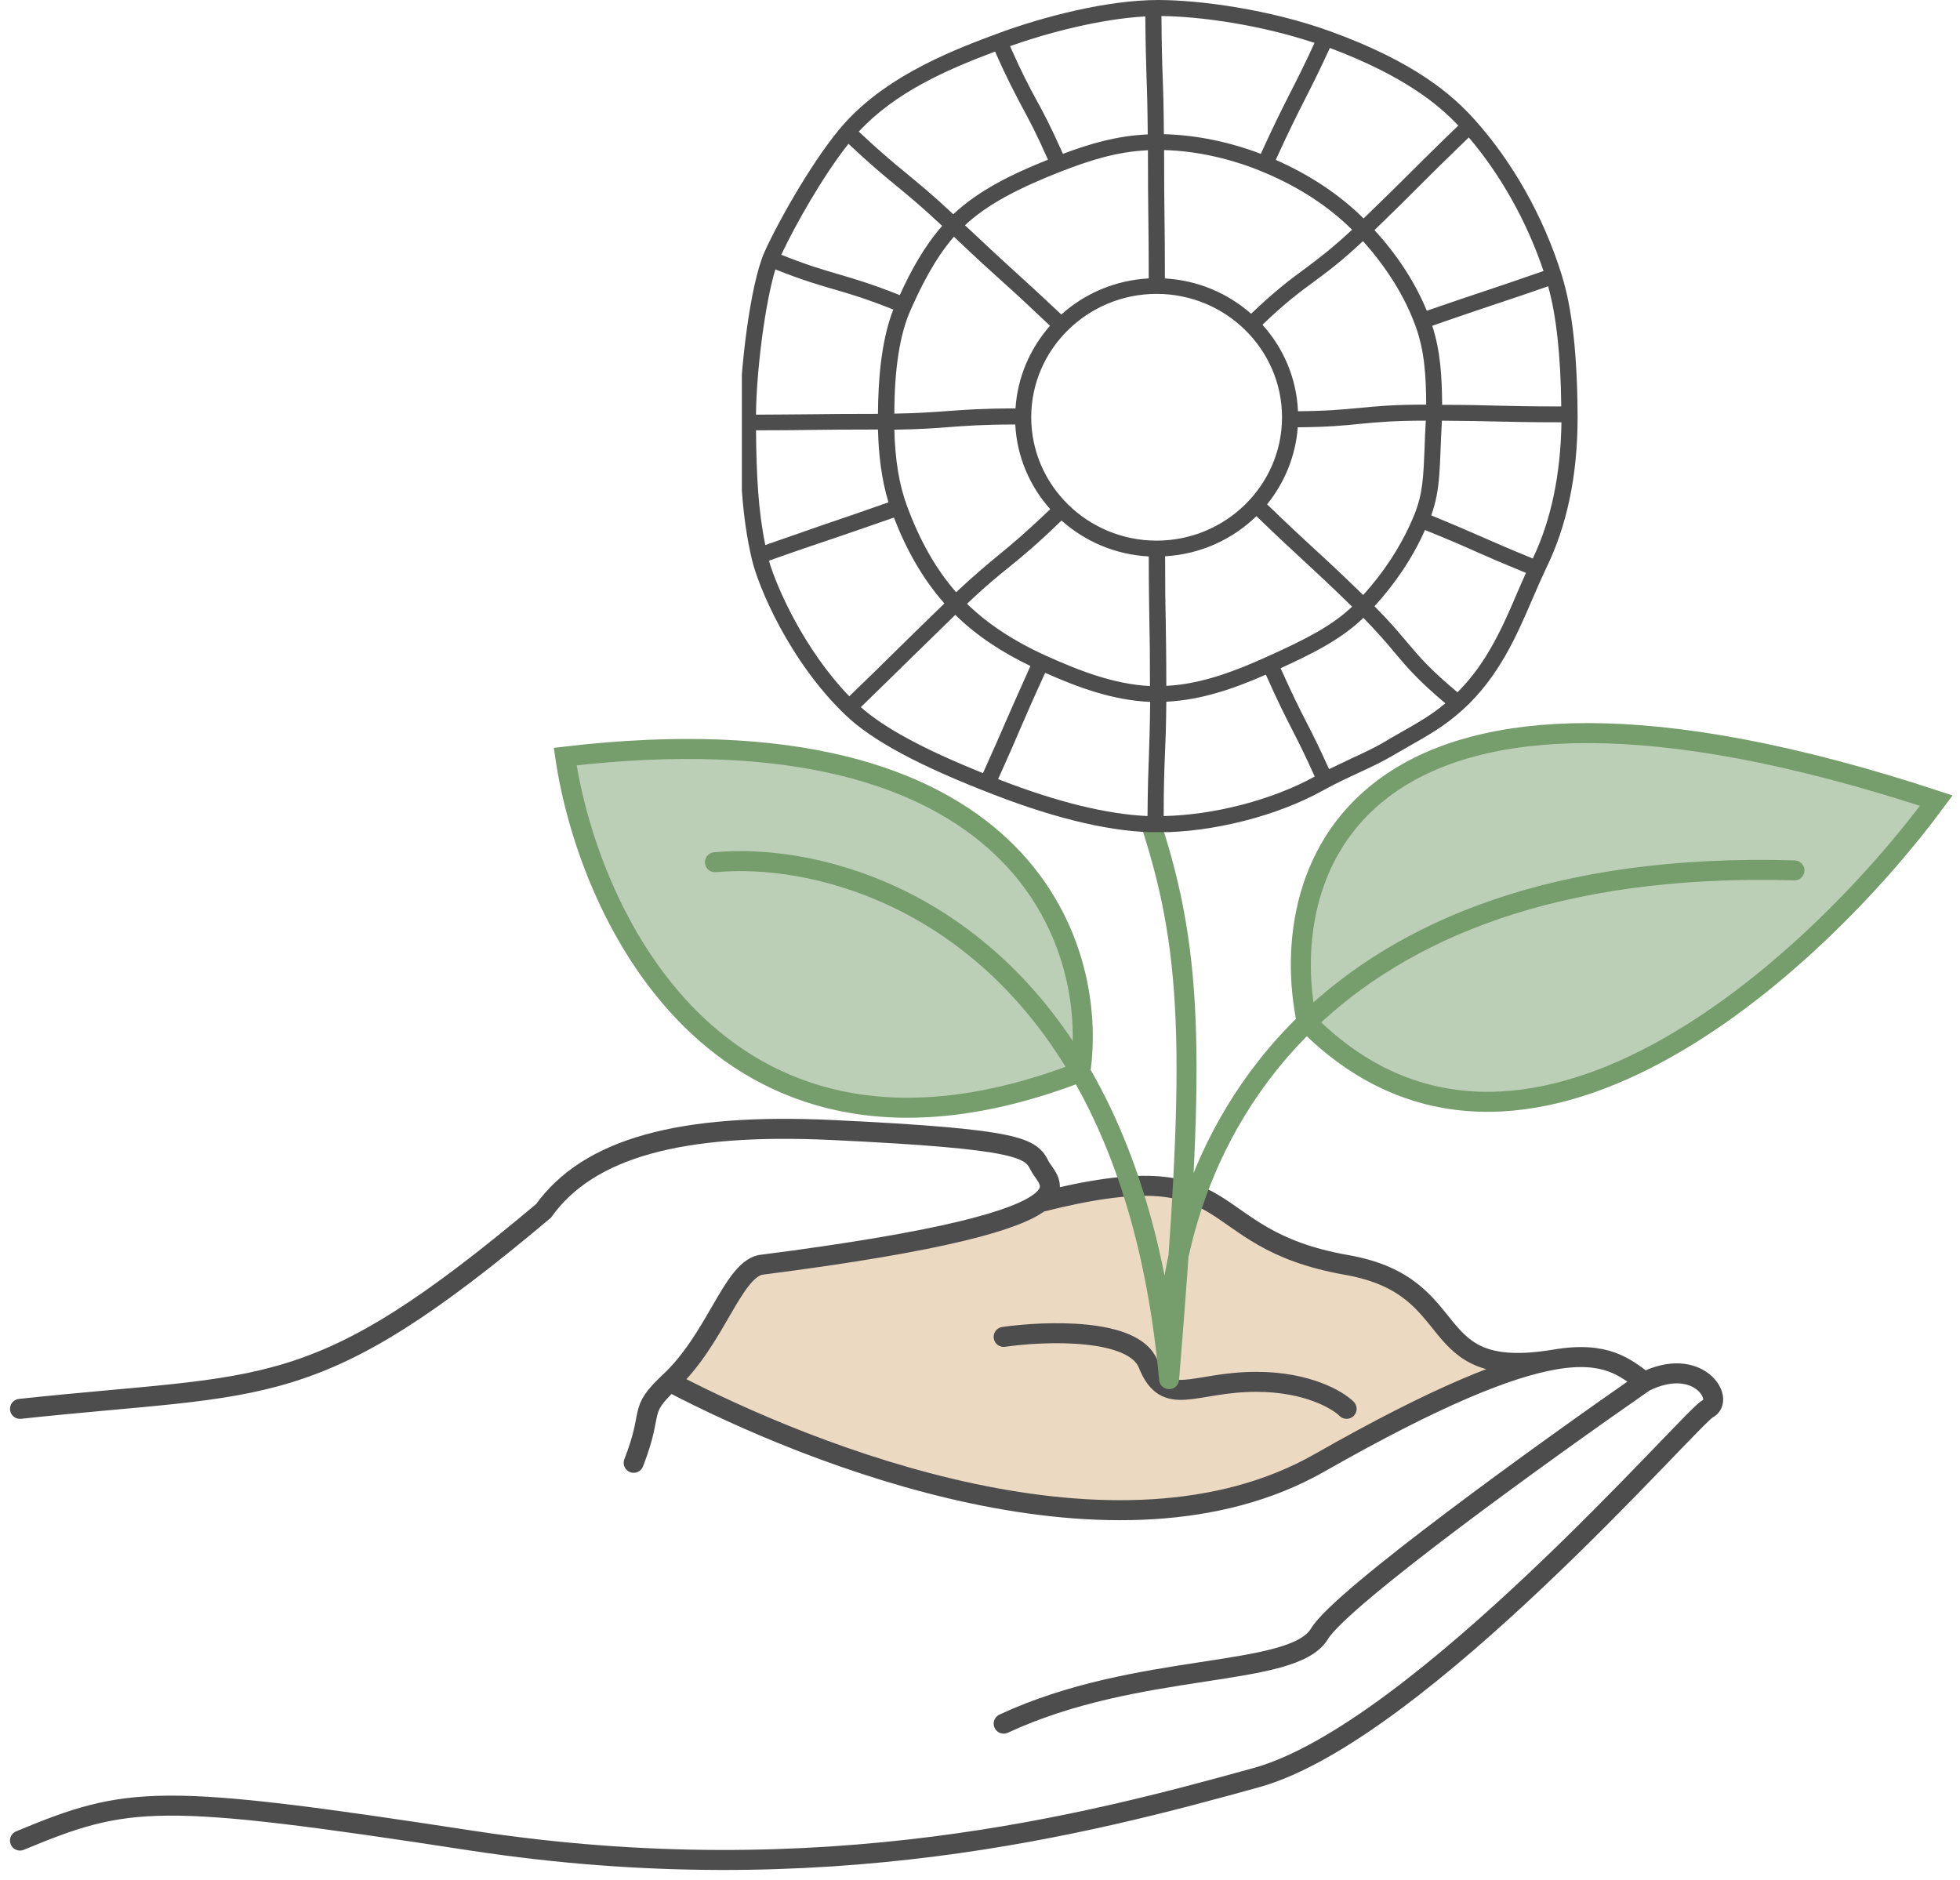 <svg width="98" height="94" fill="none" xmlns="http://www.w3.org/2000/svg">
  <path d="M33.489 69.094c2.289-2.144 3.109-5.497 4.513-5.846 9.342-1.194 12.835-2.261 13.988-3.134 10.379-2.637 7.671 1.784 15.342 3.134 6.137 1.079 3.61 5.846 10.379 4.733-2.279.396-5.82 1.793-11.732 5.16-10.093 5.748-25.332-.3-32.489-4.048z" fill="#ECD9C2"/>
  <path d="M1 70.444c12.533-1.349 14.62-.18 26.172-9.894 2.256-3.148 6.859-4.407 14.44-4.048 9.476.45 9.927.9 10.379 1.799.212.422 1.019 1.042 0 1.813M31.684 73.142c1.053-2.7.169-2.515 1.805-4.048m0 0c2.289-2.144 3.109-5.497 4.513-5.846 9.342-1.194 12.835-2.261 13.988-3.134m-18.501 8.98c7.157 3.748 22.396 9.796 32.489 4.048 5.912-3.367 9.453-4.765 11.732-5.16m4.512 1.113c-4.964 3.448-15.162 10.793-16.245 12.592-1.354 2.249-9.025 1.349-15.793 4.497m32.038-17.089c2.707-1.349 4.061.899 3.159 1.349-.807.402-14.44 16.19-22.562 18.438-8.306 2.3-21.66 5.846-39.258 3.148-15.703-2.408-17.147-2.249-22.562 0m81.223-22.936c-.96-.718-1.921-1.563-4.512-1.113m0 0c-6.769 1.113-4.242-3.654-10.379-4.733-7.671-1.349-4.964-5.77-15.342-3.134m-1.805 6.731c2.106-.3 6.498-.45 7.22 1.349.902 2.249 2.256.899 5.415.899 2.527 0 4.061.899 4.512 1.349" stroke="#4D4D4D" stroke-linecap="round"/>
  <path d="M58.454 68.959c-.129-1.78-.013-3.913.474-6.176.835-3.879 2.761-8.141 6.41-11.67-1.597-7.673 2.462-20.632 31.477-11.082-6.035 8.188-20.779 21.869-31.477 11.082-3.649 3.529-5.574 7.791-6.41 11.67-.129 1.868-.288 3.915-.474 6.176-.592-6.582-2.239-11.589-4.439-15.36-17.76 6.86-24.571-7.655-25.756-15.77 22.829-2.675 26.683 9.399 25.756 15.77 2.2 3.771 3.847 8.777 4.439 15.36z" fill="#BBCEB6"/>
  <path d="M58.454 68.959c-.35-4.832 1.107-12.258 6.884-17.846m-6.884 17.846c1.28-15.564 1.284-21.008-.872-27.659m.872 27.659c-.592-6.582-2.239-11.589-4.439-15.36m35.708-10.079c-11.974-.349-19.638 3.002-24.384 7.593m-29.591-8.001c4.738-.44 13.055 1.554 18.268 10.487m11.323-2.486c-1.597-7.673 2.462-20.632 31.477-11.082-6.035 8.188-20.779 21.869-31.477 11.082zm-11.323 2.486c.927-6.371-2.926-18.445-25.756-15.77 1.185 8.115 7.995 22.63 25.756 15.77z" stroke="#769D6C" stroke-linecap="round"/>
  <g clip-path="url(#clip0)">
    <path d="M78.084 13.742c-.909-2.919-2.474-5.687-4.402-7.814-1.03-1.133-2.888-2.819-7.199-4.373C63.505.481 60.022 0 57.902 0c-2.564 0-5.785.853-7.936 1.645-2.05.762-5.492 2.026-7.734 4.514-1.434 1.595-3.241 4.754-3.998 6.42-.747 1.655-1.242 6.088-1.242 8.285 0 2.869.101 4.945.596 7.082.323 1.404 1.908 5.156 4.695 7.814 1.343 1.284 3.705 2.548 7.431 3.982 3.221 1.244 5.977 1.876 8.188 1.876 2.736 0 5.977-.823 8.269-2.106.596-.331 1.222-.622 1.827-.903.565-.261 1.09-.511 1.504-.752.353-.201.656-.381.959-.552.989-.562 1.777-1.003 2.675-1.816 1.807-1.635 2.706-3.721 3.493-5.557.232-.542.454-1.043.676-1.515 1.04-2.116 1.575-4.644 1.575-7.533-.01-3.109-.263-5.447-.798-7.142zm-5.977 6.5c-.01-1.404-.081-2.678-.495-3.952 1.454-.511 2.221-.762 2.958-1.013.717-.241 1.464-.481 2.837-.963.414 1.484.626 3.461.656 6.008-1.585 0-2.423-.02-3.231-.04-.717-.02-1.454-.04-2.726-.04zm-3.947 9.509c-1.191-1.153-1.817-1.735-2.433-2.297-.596-.552-1.222-1.123-2.373-2.237.868-1.073 1.423-2.397 1.535-3.852 1.494-.01 2.312-.09 3.11-.171.818-.08 1.666-.161 3.291-.161-.03.522-.051.973-.061 1.384-.061 1.454-.091 2.257-.505 3.3-.576 1.424-1.454 2.809-2.564 4.032zm-29.895-2.498c-.353-1.725-.444-3.481-.464-5.737 1.312 0 2.07-.01 2.797-.02.818-.01 1.666-.02 3.301-.02.03 1.244.172 2.478.525 3.641-1.514.532-2.322.812-3.11 1.073-.767.271-1.575.552-3.049 1.063zM44.827 9.298c.606.502 1.232 1.013 2.282 1.996-.888 1.013-1.555 2.217-2.12 3.461-1.444-.572-2.252-.802-3.029-1.033-.787-.231-1.535-.441-2.898-.983.697-1.484 2.11-3.982 3.362-5.547 1.111 1.043 1.767 1.585 2.403 2.106zm.687 6.239c.505-1.143 1.201-2.568 2.181-3.701 1.201 1.143 1.847 1.725 2.484 2.297.606.542 1.222 1.113 2.322 2.156-.989 1.123-1.625 2.558-1.726 4.133-1.686 0-2.544.07-3.382.13-.707.05-1.434.11-2.675.13 0-2.227.273-3.962.798-5.146zm25.261.762c.454 1.244.525 2.478.535 3.932-1.676 0-2.554.09-3.392.171-.767.07-1.565.15-3.019.16-.071-1.655-.727-3.16-1.777-4.323 1.181-1.133 1.858-1.625 2.564-2.147.666-.491 1.353-.993 2.463-2.036 1.201 1.344 2.09 2.768 2.625 4.243zM57.831 27.032c-3.453 0-6.27-2.768-6.27-6.169 0-3.4 2.817-6.169 6.27-6.169s6.27 2.768 6.27 6.169c0 3.4-2.817 6.169-6.27 6.169zm7.38-13.571c-.697.512-1.424 1.053-2.655 2.227-1.161-1.023-2.665-1.675-4.311-1.765 0-1.464-.01-2.277-.02-3.069-.01-.833-.02-1.695-.02-3.35 1.656.04 3.453.451 5.088 1.154 1.716.732 3.16 1.685 4.311 2.829-1.08 1.003-1.726 1.474-2.393 1.976zm-2.171-5.768c-1.514-.582-3.2-.943-4.846-.983-.01-1.334-.03-2.106-.06-2.849-.03-.782-.051-1.595-.061-3.059 1.949.02 4.957.441 7.653 1.344-.545 1.184-.888 1.856-1.222 2.508-.373.742-.777 1.525-1.464 3.039zm-5.714-3.812c.03.742.051 1.505.061 2.839-1.545.07-2.908.471-4.24.973-.606-1.364-.979-2.066-1.343-2.728-.353-.652-.717-1.334-1.302-2.658 1.827-.652 4.513-1.364 6.764-1.485.01 1.464.04 2.277.061 3.059zm-4.351 4.724c1.535-.602 2.888-1.023 4.422-1.093 0 1.645.01 2.508.02 3.35.01.782.02 1.595.02 3.059-1.686.09-3.211.762-4.372 1.806-1.111-1.053-1.736-1.615-2.342-2.167-.626-.572-1.272-1.163-2.474-2.297.535-.502 1.191-.963 1.969-1.394.939-.522 1.969-.953 2.756-1.264zM44.716 21.485c1.272-.02 2.009-.07 2.736-.13.818-.06 1.666-.13 3.312-.13.081 1.615.727 3.089 1.747 4.233-1.222 1.174-1.898 1.735-2.544 2.267-.586.481-1.181.973-2.161 1.886-1.01-1.153-1.817-2.578-2.463-4.333-.384-1.043-.586-2.257-.626-3.792zm3.049 9.258c1.08 1.063 2.362 1.886 3.756 2.558-.616 1.364-.929 2.096-1.242 2.799-.283.662-.586 1.344-1.131 2.558-2.958-1.194-4.917-2.247-6.108-3.3 1.171-1.133 1.777-1.735 2.362-2.307.596-.582 1.202-1.173 2.362-2.307zm4.584 2.066c-1.646-.742-2.958-1.605-3.998-2.618.959-.913 1.555-1.394 2.13-1.856.666-.542 1.353-1.103 2.595-2.307 1.171 1.043 2.686 1.705 4.362 1.795 0 1.575.02 2.407.03 3.21.02.812.03 1.655.03 3.27-1.807-.09-3.544-.772-5.149-1.494zm5.896 4.975c.03-.712.061-1.444.071-2.698 1.747-.08 3.433-.672 4.977-1.354.596 1.344.949 2.036 1.292 2.708.313.612.636 1.244 1.151 2.387-2.1 1.163-5.028 1.926-7.552 1.976 0-1.454.03-2.247.06-3.019zm5.321-5.045c-1.646.752-3.413 1.464-5.25 1.555 0-1.625-.02-2.467-.03-3.28-.02-.802-.03-1.625-.03-3.2 1.777-.1 3.382-.853 4.564-2.006 1.141 1.103 1.767 1.675 2.362 2.227.606.562 1.242 1.143 2.423 2.297-1.04.993-2.393 1.655-4.038 2.407zm13.61-19.188c-1.383.481-2.13.732-2.847.973-.747.251-1.514.501-2.989 1.013-.616-1.495-1.535-2.849-2.615-4.032 1.121-1.083 1.716-1.675 2.292-2.257.596-.602 1.222-1.214 2.423-2.377 1.595 1.876 2.908 4.213 3.736 6.68zm-4.261-7.272c-1.232 1.184-1.858 1.816-2.463 2.417-.576.572-1.171 1.164-2.272 2.227-1.242-1.234-2.756-2.207-4.392-2.929.676-1.485 1.07-2.257 1.444-2.999.343-.672.697-1.364 1.262-2.598 3.705 1.394 5.442 2.839 6.421 3.882zM49.754 2.578c.606 1.384.989 2.076 1.343 2.758.353.652.717 1.324 1.302 2.648-1.726.692-3.423 1.495-4.735 2.728-1.06-.993-1.706-1.515-2.322-2.026-.636-.522-1.282-1.053-2.403-2.106 1.817-1.956 4.331-3.069 6.815-4.002zM38.769 13.471c1.393.552 2.191.782 2.958 1.003.798.231 1.545.451 2.938 1.003-.636 1.625-.757 3.701-.767 5.216-1.636 0-2.484.01-3.301.02-.727.01-1.484.01-2.797.02.02-2.157.444-5.547.969-7.262zm-.323 14.564c1.524-.542 2.342-.812 3.14-1.083.787-.271 1.605-.542 3.11-1.073.606 1.575 1.424 3.049 2.524 4.293-1.181 1.143-1.787 1.745-2.383 2.327-.586.582-1.201 1.184-2.373 2.317-2.241-2.327-3.614-5.396-4.018-6.781zm11.459 10.923c.545-1.204.838-1.886 1.121-2.548.303-.702.616-1.424 1.232-2.768 1.625.722 3.372 1.374 5.25 1.454-.01 1.234-.04 1.956-.061 2.658-.03.772-.06 1.575-.071 3.049-2.019-.09-4.493-.692-7.37-1.806-.03-.02-.071-.03-.101-.04zm20.152-2.347c-.303.171-.616.351-.969.562-.384.221-.888.461-1.434.712-.373.181-.787.371-1.201.572-.505-1.123-.828-1.755-1.141-2.367-.343-.662-.686-1.354-1.282-2.678 1.484-.682 2.989-1.404 4.139-2.518.717.732 1.161 1.254 1.545 1.715.626.742 1.161 1.384 2.554 2.558-.697.582-1.343.953-2.211 1.444zm2.817-1.996c-1.393-1.164-1.898-1.765-2.534-2.518-.404-.481-.858-1.023-1.615-1.785 1.02-1.113 1.908-2.417 2.524-3.812 1.262.512 1.928.802 2.575 1.093.626.281 1.282.562 2.474 1.053-.141.311-.283.632-.424.963-.707 1.655-1.504 3.521-2.999 5.005zm3.766-6.69c-1.212-.491-1.858-.782-2.484-1.053-.646-.281-1.323-.582-2.595-1.103.495-1.374.404-2.458.535-4.734 1.272.01 2.009.02 2.726.04.818.02 1.656.04 3.251.04-.04 2.598-.515 4.895-1.434 6.811z" fill="#4D4D4D"/>
  </g>
  <defs>
    <clipPath id="clip0">
      <path fill="#fff" transform="translate(37.093)" d="M0 0h41.879v41.607H0z"/>
    </clipPath>
  </defs>
</svg>
